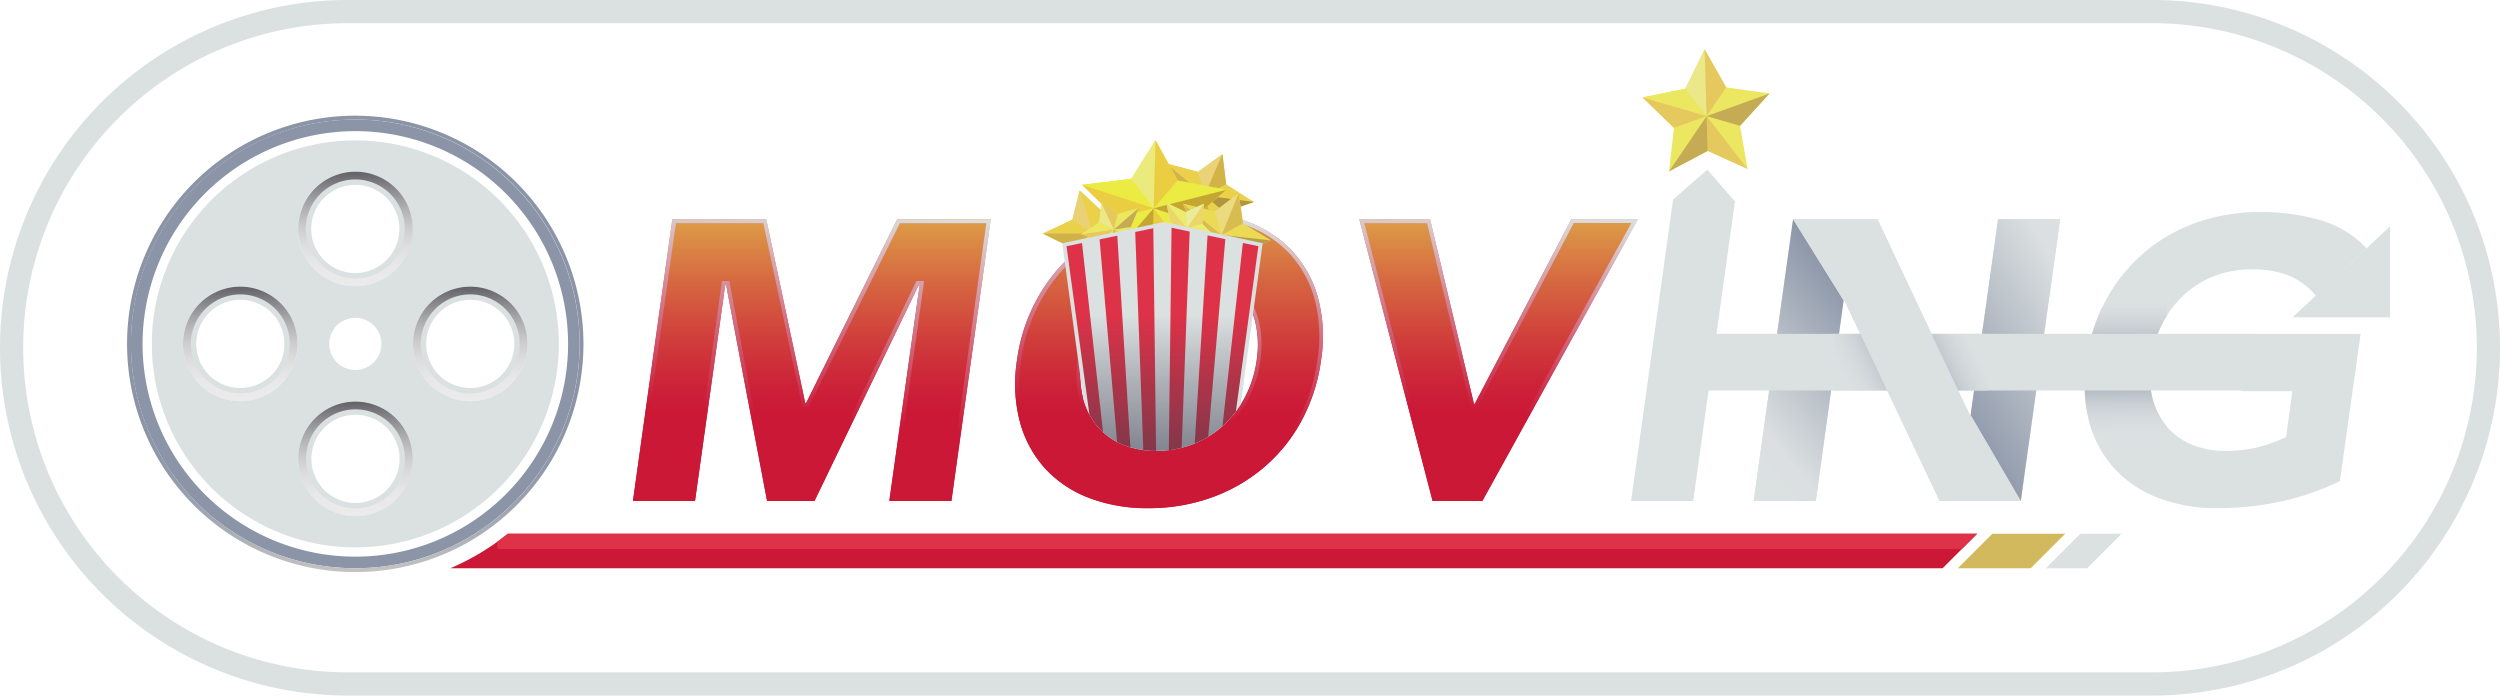 <svg xmlns="http://www.w3.org/2000/svg" xmlns:xlink="http://www.w3.org/1999/xlink" viewBox="0 0 647 180"><defs><style>.cls-1,.cls-51{fill:none;}.cls-2,.cls-5{fill:#dbe0e1;}.cls-2,.cls-51{stroke:#dbe0e1;stroke-miterlimit:10;}.cls-3{isolation:isolate;}.cls-4{clip-path:url(#clip-path);}.cls-6{fill:url(#linear-gradient);}.cls-7{fill:url(#linear-gradient-2);}.cls-8{fill:url(#linear-gradient-3);}.cls-9{fill:url(#linear-gradient-4);}.cls-10{fill:url(#linear-gradient-5);}.cls-11{fill:url(#linear-gradient-6);}.cls-12{fill:#8b95a7;}.cls-13{fill:url(#linear-gradient-7);}.cls-14{fill:url(#linear-gradient-8);}.cls-15{fill:url(#linear-gradient-9);}.cls-16{fill:url(#linear-gradient-10);}.cls-17{fill:url(#linear-gradient-11);}.cls-18{fill:#cb1837;}.cls-19{fill:#dd3247;}.cls-20{fill:url(#linear-gradient-12);}.cls-21{fill:url(#linear-gradient-13);}.cls-22{fill:url(#linear-gradient-14);}.cls-23{fill:url(#linear-gradient-15);}.cls-24{fill:#d3b95d;}.cls-25{fill:#ebe761;}.cls-26{fill:#ebe88c;}.cls-27{fill:#e6c95e;}.cls-28{fill:#c4ab54;}.cls-29{fill:#ebd14a;}.cls-30{fill:#ebd175;}.cls-31{fill:#ad943e;}.cls-32{fill:#d0b248;}.cls-33{fill:#ebd14b;}.cls-34{fill:#ebd276;}.cls-35{fill:#d1b348;}.cls-36{fill:#ae953e;}.cls-37{fill:#ebeb44;}.cls-38{fill:#ebeb7d;}.cls-39{fill:#ebcd41;}.cls-40{fill:#c6a633;}.cls-41{fill:#ebda53;}.cls-42{fill:#ebdb7e;}.cls-43{fill:#d9bc51;}.cls-44{fill:#b79d47;}.cls-45{fill:#ebeb6e;}.cls-46{fill:#ebeb99;}.cls-47{fill:#ebd66c;}.cls-48{fill:#d1b862;}.cls-49{clip-path:url(#clip-path-3);}.cls-50{opacity:0.67;mix-blend-mode:multiply;fill:url(#linear-gradient-16);}</style><clipPath id="clip-path"><path class="cls-1" d="M280.46,103.51a18.34,18.34,0,0,0,3.29,6.53,17,17,0,0,0,6.44,4.89,22,22,0,0,0,9.06,1.75,25.81,25.81,0,0,0,9.58-1.75,24.91,24.91,0,0,0,7.83-4.89,26.59,26.59,0,0,0,5.11-6.53H328l10.56-67.17h-79.7l13.88,67.17Z"/></clipPath><linearGradient id="linear-gradient" x1="210.11" y1="56.74" x2="210.11" y2="129.66" gradientUnits="userSpaceOnUse"><stop offset="0" stop-color="#dd9d47"/><stop offset="0.22" stop-color="#d66841"/><stop offset="0.43" stop-color="#d03d3b"/><stop offset="0.59" stop-color="#cc2238"/><stop offset="0.69" stop-color="#cb1837"/><stop offset="1" stop-color="#cb1837"/></linearGradient><linearGradient id="linear-gradient-2" x1="213.63" y1="53" x2="206.59" y2="133.41" gradientUnits="userSpaceOnUse"><stop offset="0" stop-color="#dbe0e1"/><stop offset="0.69" stop-color="#cb1837"/><stop offset="1" stop-color="#cb1837"/></linearGradient><linearGradient id="linear-gradient-3" x1="302.55" y1="54.89" x2="302.55" y2="131.52" xlink:href="#linear-gradient"/><linearGradient id="linear-gradient-4" x1="305.94" y1="54.51" x2="299.17" y2="131.89" xlink:href="#linear-gradient-2"/><linearGradient id="linear-gradient-5" x1="387.83" y1="56.74" x2="387.83" y2="129.66" xlink:href="#linear-gradient"/><linearGradient id="linear-gradient-6" x1="388.11" y1="53.61" x2="381.37" y2="130.59" xlink:href="#linear-gradient-2"/><linearGradient id="linear-gradient-7" x1="91.96" y1="148.06" x2="91.96" y2="29.94" gradientUnits="userSpaceOnUse"><stop offset="0" stop-color="#c4c4c4"/><stop offset="0" stop-color="#c3c3c3"/><stop offset="0.08" stop-color="#aaafb7"/><stop offset="0.16" stop-color="#99a0ae"/><stop offset="0.25" stop-color="#8e98a9"/><stop offset="0.35" stop-color="#8b95a7"/></linearGradient><linearGradient id="linear-gradient-8" x1="62.21" y1="103.81" x2="62.21" y2="74.19" gradientUnits="userSpaceOnUse"><stop offset="0" stop-color="#ebebeb"/><stop offset="0.19" stop-color="#e8e8e8"/><stop offset="0.36" stop-color="#ddd"/><stop offset="0.52" stop-color="#cbcbcc"/><stop offset="0.67" stop-color="#b2b2b4"/><stop offset="0.82" stop-color="#919195"/><stop offset="0.97" stop-color="#69696f"/><stop offset="1" stop-color="#606066"/></linearGradient><linearGradient id="linear-gradient-9" x1="91.96" y1="74.06" x2="91.96" y2="44.44" xlink:href="#linear-gradient-8"/><linearGradient id="linear-gradient-10" x1="91.96" y1="133.56" x2="91.96" y2="103.94" xlink:href="#linear-gradient-8"/><linearGradient id="linear-gradient-11" x1="121.71" y1="103.81" x2="121.71" y2="74.19" xlink:href="#linear-gradient-8"/><linearGradient id="linear-gradient-12" x1="444.45" y1="111.69" x2="483.42" y2="79.72" gradientUnits="userSpaceOnUse"><stop offset="0" stop-color="#dbe0e1"/><stop offset="0.19" stop-color="#dbdfe1"/><stop offset="0.47" stop-color="#bfc6cc"/><stop offset="0.88" stop-color="#97a0b0"/><stop offset="1" stop-color="#8b95a7"/></linearGradient><linearGradient id="linear-gradient-13" x1="548.8" y1="75.78" x2="501.9" y2="104.18" xlink:href="#linear-gradient-12"/><linearGradient id="linear-gradient-14" x1="550.4" y1="112.5" x2="550.01" y2="77.62" gradientUnits="userSpaceOnUse"><stop offset="0" stop-color="#dbe0e1"/><stop offset="0.11" stop-color="#d6dcde"/><stop offset="0.23" stop-color="#c9cfd4"/><stop offset="0.35" stop-color="#b2bac3"/><stop offset="0.48" stop-color="#929cac"/><stop offset="0.51" stop-color="#8b95a7"/><stop offset="0.53" stop-color="#9099aa"/><stop offset="0.66" stop-color="#b0b8c2"/><stop offset="0.78" stop-color="#c8ced3"/><stop offset="0.9" stop-color="#d6dbdd"/><stop offset="1" stop-color="#dbe0e1"/></linearGradient><linearGradient id="linear-gradient-15" x1="479.39" y1="101.31" x2="509.12" y2="86.45" xlink:href="#linear-gradient-14"/><clipPath id="clip-path-3"><polygon id="_Clipping_Path_" data-name="&lt;Clipping Path&gt;" class="cls-2" points="317.36 128.42 284.31 128.42 275.46 63.33 301.16 57.99 326.22 63.33 317.36 128.42"/></clipPath><linearGradient id="linear-gradient-16" x1="306.22" y1="124.89" x2="306.22" y2="81.33" gradientUnits="userSpaceOnUse"><stop offset="0" stop-color="#393a4c"/><stop offset="0.59" stop-color="#393a4c" stop-opacity="0.43"/><stop offset="1" stop-color="#393a4c" stop-opacity="0"/></linearGradient></defs><title>logo_dark_outlined</title><g class="cls-3"><g id="Layer_2" data-name="Layer 2"><g id="Icons_and_Form_Fields" data-name="Icons and Form Fields"><path class="cls-5" d="M557,6a84,84,0,0,1,0,168H90A84,84,0,1,1,90,6H557m0-6H90A90,90,0,0,0,0,90H0a90,90,0,0,0,90,90H557a90,90,0,0,0,90-90h0A90,90,0,0,0,557,0Z"/><path class="cls-6" d="M174,56.74h24.31l10.09,47.59h.21L232.2,56.74h24.2l-10.2,72.92H230.14L238,73.73h-.21l-27,55.93H198.52L187.91,73.73h-.21l-7.83,55.93H163.81Z"/><path class="cls-7" d="M255.26,57.74l-9.92,70.92h-14L239,73.87l.16-1.14h-2l-.27.57-26.71,55.36h-10.8L188.9,73.55l-.15-.81h-1.9l-.12.86L179,128.66H165l9.92-70.92h22.63l9.93,46.79.17.79h1.64l.28-.56,23.31-47h22.43m1.15-1H232.2l-23.59,47.59h-.21L198.32,56.74H174l-10.2,72.92h16.07l7.83-55.93h.21l10.61,55.93h12.26l27-55.93H238l-7.83,55.93h16.07l10.2-72.92Z"/><path class="cls-8" d="M263.2,93.2a45.21,45.21,0,0,1,5.2-15.86,42.37,42.37,0,0,1,23.43-19.78A48.43,48.43,0,0,1,308,54.89a41.59,41.59,0,0,1,15.35,2.68,29.76,29.76,0,0,1,11.33,7.67,29.26,29.26,0,0,1,6.49,12.1,39,39,0,0,1,.72,15.86,45.88,45.88,0,0,1-5.15,15.86,42,42,0,0,1-9.89,12.1,43.54,43.54,0,0,1-13.54,7.67,48,48,0,0,1-16.12,2.68,42,42,0,0,1-15.4-2.68,29.64,29.64,0,0,1-11.38-7.67,29.21,29.21,0,0,1-6.49-12.1A38.93,38.93,0,0,1,263.2,93.2Zm16.69,0a25.15,25.15,0,0,0,.31,9.42,18.6,18.6,0,0,0,3.55,7.42,17,17,0,0,0,6.44,4.89,22,22,0,0,0,9.06,1.75,25.81,25.81,0,0,0,9.58-1.75,24.91,24.91,0,0,0,7.83-4.89,26.78,26.78,0,0,0,5.61-7.42,29.11,29.11,0,0,0,2.94-9.42,25.8,25.8,0,0,0-.26-9.37,17.8,17.8,0,0,0-3.55-7.47,17.5,17.5,0,0,0-6.49-4.89,22,22,0,0,0-9.06-1.75,25.84,25.84,0,0,0-9.58,1.75,25,25,0,0,0-7.83,4.89,26.53,26.53,0,0,0-5.61,7.47A29.55,29.55,0,0,0,279.89,93.2Z"/><path class="cls-9" d="M308,55.89a40.79,40.79,0,0,1,15,2.61,28.91,28.91,0,0,1,11,7.42,28.4,28.4,0,0,1,6.27,11.69,38.15,38.15,0,0,1,.69,15.46,45.09,45.09,0,0,1-5,15.52,41.24,41.24,0,0,1-9.65,11.82A42.75,42.75,0,0,1,313,127.9a47.21,47.21,0,0,1-15.79,2.62,41.2,41.2,0,0,1-15-2.61,28.79,28.79,0,0,1-11-7.41,28.36,28.36,0,0,1-6.27-11.69,38.12,38.12,0,0,1-.69-15.46,44.42,44.42,0,0,1,5.08-15.52,41.37,41.37,0,0,1,22.89-19.32A47.65,47.65,0,0,1,308,55.89m-8.75,61.8a26.92,26.92,0,0,0,9.95-1.82,26,26,0,0,0,8.14-5.09,27.9,27.9,0,0,0,5.82-7.69,30.24,30.24,0,0,0,3-9.74,26.91,26.91,0,0,0-.27-9.74,18.88,18.88,0,0,0-3.76-7.88,18.57,18.57,0,0,0-6.85-5.17,23.12,23.12,0,0,0-9.47-1.84,27,27,0,0,0-9.95,1.82,26.06,26.06,0,0,0-8.14,5.09,27.65,27.65,0,0,0-5.82,7.75,30.68,30.68,0,0,0-3,9.69,26.25,26.25,0,0,0,.33,9.8,19.67,19.67,0,0,0,3.75,7.81,18.07,18.07,0,0,0,6.81,5.18,23.09,23.09,0,0,0,9.47,1.84M308,54.89a48.43,48.43,0,0,0-16.17,2.68,42.37,42.37,0,0,0-23.43,19.78,45.21,45.21,0,0,0-5.2,15.86,38.93,38.93,0,0,0,.72,15.86,29.21,29.21,0,0,0,6.49,12.1,29.64,29.64,0,0,0,11.38,7.67,42,42,0,0,0,15.4,2.68,48,48,0,0,0,16.12-2.68,43.54,43.54,0,0,0,13.54-7.67,42,42,0,0,0,9.89-12.1A45.88,45.88,0,0,0,341.9,93.2a39,39,0,0,0-.72-15.86,29.26,29.26,0,0,0-6.49-12.1,29.76,29.76,0,0,0-11.33-7.67A41.59,41.59,0,0,0,308,54.89Zm-8.75,61.8a22,22,0,0,1-9.06-1.75,17,17,0,0,1-6.44-4.89,18.6,18.6,0,0,1-3.55-7.42,25.15,25.15,0,0,1-.31-9.42,29.55,29.55,0,0,1,2.94-9.37,26.53,26.53,0,0,1,5.61-7.47,25,25,0,0,1,7.83-4.89,25.84,25.84,0,0,1,9.58-1.75,22,22,0,0,1,9.06,1.75,17.5,17.5,0,0,1,6.49,4.89A17.8,17.8,0,0,1,325,83.83a25.8,25.8,0,0,1,.26,9.37,29.11,29.11,0,0,1-2.94,9.42,26.78,26.78,0,0,1-5.61,7.42,24.91,24.91,0,0,1-7.83,4.89,25.81,25.81,0,0,1-9.58,1.75Z"/><path class="cls-10" d="M351.78,56.74h18.33l11.33,47.79h.21l25-47.79h17.2l-40.27,72.92H370.74Z"/><path class="cls-11" d="M422.19,57.74,383,128.66H371.51L353.08,57.74h16.25l11.15,47,.18.77h1.6l.28-.54,24.75-47.26h14.9m1.69-1h-17.2l-25,47.79h-.21L370.12,56.74H351.78l19,72.92h12.88l40.27-72.92Z"/><path class="cls-5" d="M433,51.61l8.85-7.7L449,52.13,438.2,129.66H422.13Z"/><path class="cls-5" d="M464.05,56.74h21.84l23.9,50.68H510l7.11-50.68h16.07L523,129.66H502L477.34,77.75h-.21l-7.21,51.91H453.85Z"/><path class="cls-5" d="M605.57,124.51a68.09,68.09,0,0,1-15.66,5.36,78.35,78.35,0,0,1-16,1.65,42,42,0,0,1-15.4-2.68,29.64,29.64,0,0,1-11.38-7.67,29.21,29.21,0,0,1-6.49-12.1A38.93,38.93,0,0,1,540,93.2a45.21,45.21,0,0,1,5.2-15.86A42.37,42.37,0,0,1,568.6,57.56a48.43,48.43,0,0,1,16.17-2.68A55.09,55.09,0,0,1,600.58,57a26.4,26.4,0,0,1,11.9,7.26L599.39,76.62a18.14,18.14,0,0,0-6.69-5.15,24.92,24.92,0,0,0-10.09-1.75A25.84,25.84,0,0,0,573,71.47a24.94,24.94,0,0,0-7.83,4.89,26.53,26.53,0,0,0-5.61,7.47,29.54,29.54,0,0,0-2.94,9.37,25.15,25.15,0,0,0,.31,9.42,18.6,18.6,0,0,0,3.55,7.42,17,17,0,0,0,6.44,4.89,22,22,0,0,0,9.06,1.75,32.84,32.84,0,0,0,9.27-1.18,36.47,36.47,0,0,0,6.39-2.42l1.65-11.84H580.23L582.4,86.4h28.53Z"/><path class="cls-12" d="M92,33.94A55.06,55.06,0,1,1,36.9,89,55.12,55.12,0,0,1,92,33.94m0-3A58.06,58.06,0,1,0,150,89,58.13,58.13,0,0,0,92,30.94Z"/><path class="cls-13" d="M92,30.94A58.06,58.06,0,1,1,33.9,89,58.13,58.13,0,0,1,92,30.94m0-1A59.06,59.06,0,1,0,151,89,59.13,59.13,0,0,0,92,29.94Z"/><path class="cls-5" d="M92,36.34A52.66,52.66,0,1,0,144.62,89,52.66,52.66,0,0,0,92,36.34ZM62.21,103.81A14.81,14.81,0,1,1,77,89,14.81,14.81,0,0,1,62.21,103.81ZM92,44.44A14.81,14.81,0,1,1,77.14,59.25,14.81,14.81,0,0,1,92,44.44ZM98.71,89A6.75,6.75,0,1,1,92,82.25,6.75,6.75,0,0,1,98.71,89ZM92,133.56a14.81,14.81,0,1,1,14.81-14.81A14.81,14.81,0,0,1,92,133.56Zm29.75-29.75A14.81,14.81,0,1,1,136.52,89,14.81,14.81,0,0,1,121.71,103.81Z"/><path class="cls-5" d="M62.21,77.59A11.41,11.41,0,1,1,50.79,89,11.43,11.43,0,0,1,62.21,77.59m0-3.4A14.81,14.81,0,1,0,77,89,14.81,14.81,0,0,0,62.21,74.19Z"/><path class="cls-14" d="M62.21,76.19A12.81,12.81,0,1,1,49.39,89,12.83,12.83,0,0,1,62.21,76.19m0-2A14.81,14.81,0,1,0,77,89,14.81,14.81,0,0,0,62.21,74.19Z"/><path class="cls-5" d="M92,47.84A11.41,11.41,0,1,1,80.54,59.25,11.43,11.43,0,0,1,92,47.84m0-3.4a14.81,14.81,0,1,0,14.81,14.81A14.81,14.81,0,0,0,92,44.44Z"/><path class="cls-15" d="M92,46.44A12.81,12.81,0,1,1,79.14,59.25,12.83,12.83,0,0,1,92,46.44m0-2a14.81,14.81,0,1,0,14.81,14.81A14.81,14.81,0,0,0,92,44.44Z"/><path class="cls-5" d="M92,107.34a11.41,11.41,0,1,1-11.41,11.41A11.43,11.43,0,0,1,92,107.34m0-3.4a14.81,14.81,0,1,0,14.81,14.81A14.81,14.81,0,0,0,92,103.94Z"/><path class="cls-16" d="M92,105.94a12.81,12.81,0,1,1-12.81,12.81A12.83,12.83,0,0,1,92,105.94m0-2a14.81,14.81,0,1,0,14.81,14.81A14.81,14.81,0,0,0,92,103.94Z"/><path class="cls-5" d="M121.71,77.59A11.41,11.41,0,1,1,110.29,89a11.43,11.43,0,0,1,11.41-11.41m0-3.4A14.81,14.81,0,1,0,136.52,89a14.81,14.81,0,0,0-14.81-14.81Z"/><path class="cls-17" d="M121.71,76.19A12.81,12.81,0,1,1,108.89,89a12.83,12.83,0,0,1,12.81-12.81m0-2A14.81,14.81,0,1,0,136.52,89a14.81,14.81,0,0,0-14.81-14.81Z"/><path class="cls-18" d="M131.43,138.13a63.13,63.13,0,0,1-14.87,8.93h386.2l8.93-8.93Z"/><path class="cls-19" d="M128.69,140.2v1.86H507.76l3.93-3.93H131.43C130.54,138.85,129.62,139.53,128.69,140.2Z"/><polygon class="cls-20" points="453.86 129.66 469.92 129.66 477.13 77.75 464.05 56.74 453.86 129.66"/><polygon class="cls-21" points="517.1 56.74 509.99 107.42 522.97 129.66 533.16 56.74 517.1 56.74"/><path class="cls-22" d="M560.81,110.38c-.1-.12-.21-.22-.3-.34a18.6,18.6,0,0,1-3.55-7.42,25.15,25.15,0,0,1-.31-9.42,29.54,29.54,0,0,1,2.94-9.37q.57-1.12,1.23-2.16V79.6H544a46.05,46.05,0,0,0-4,13.6,38.93,38.93,0,0,0,.72,15.86,33.29,33.29,0,0,0,1.21,3.59h18.92Z"/><rect class="cls-5" x="435.69" y="86.4" width="147" height="14.66"/><rect class="cls-23" x="474.62" y="86.4" width="39.87" height="14.66"/><polygon class="cls-5" points="509.78 107.42 485.89 56.74 464.05 56.74 477.13 77.75 477.34 77.75 501.96 129.66 522.97 129.66 509.99 107.42 509.78 107.42"/><polygon class="cls-5" points="618.56 58.58 618.56 82.13 593.3 82.13 618.56 58.58"/><polygon class="cls-24" points="534.48 138.13 525.55 147.06 506.69 147.06 515.62 138.13 534.48 138.13"/><polygon class="cls-5" points="549.08 138.13 540.15 147.06 529.48 147.06 538.41 138.13 549.08 138.13"/><polygon class="cls-25" points="452.27 43.72 441.96 39.05 431.95 44.35 433.21 33.09 425.08 25.22 436.17 22.94 441.15 12.77 446.74 22.61 457.95 24.2 450.32 32.57 452.27 43.72"/><polygon class="cls-26" points="441.15 12.77 441.68 30.05 436.17 22.94 441.15 12.77"/><polygon class="cls-27" points="441.15 12.77 441.68 30.05 446.74 22.61 441.15 12.77"/><polygon class="cls-28" points="457.95 24.2 441.68 30.05 450.32 32.57 457.95 24.2"/><polygon class="cls-27" points="452.27 43.72 441.68 30.05 441.96 39.05 452.27 43.72"/><polygon class="cls-25" points="425.08 25.22 441.68 30.05 436.17 22.94 425.08 25.22"/><polygon class="cls-28" points="431.95 44.35 441.68 30.05 441.96 39.05 431.95 44.35"/><polygon class="cls-27" points="425.08 25.22 441.68 30.05 433.21 33.09 425.08 25.22"/><polygon class="cls-29" points="292.83 67.32 284.52 66.24 278.15 71.61 277.13 64.03 269.87 60.45 277.55 56.84 279.43 49.25 285.19 54.6 293.62 53.5 289.5 60.41 292.83 67.32"/><polygon class="cls-30" points="279.43 49.25 282.78 60.43 277.55 56.84 279.43 49.25"/><polygon class="cls-31" points="293.62 53.5 282.78 60.43 289.5 60.41 293.62 53.5"/><polygon class="cls-32" points="292.83 67.32 282.78 60.43 284.52 66.24 292.83 67.32"/><polygon class="cls-29" points="269.87 60.45 282.78 60.43 277.55 56.84 269.87 60.45"/><polygon class="cls-31" points="278.15 71.61 282.78 60.43 284.52 66.24 278.15 71.61"/><polygon class="cls-32" points="269.87 60.45 282.78 60.43 277.13 64.03 269.87 60.45"/><polygon class="cls-33" points="315.01 62.34 309.34 56.18 301 56.19 305.11 49.73 301.84 42.31 310.05 44.49 316.37 39.89 317.33 47.69 324.5 52.27 316.9 54.92 315.01 62.34"/><polygon class="cls-34" points="316.37 39.89 311.74 50.6 310.05 44.49 316.37 39.89"/><polygon class="cls-35" points="316.37 39.89 311.74 50.6 317.33 47.69 316.37 39.89"/><polygon class="cls-36" points="324.5 52.27 311.74 50.6 316.9 54.92 324.5 52.27"/><polygon class="cls-35" points="315.01 62.34 311.74 50.6 309.34 56.18 315.01 62.34"/><polygon class="cls-33" points="301.84 42.31 311.74 50.6 310.05 44.49 301.84 42.31"/><polygon class="cls-36" points="301 56.19 311.74 50.6 309.34 56.18 301 56.19"/><polygon class="cls-35" points="301.84 42.31 311.74 50.6 305.1 49.73 301.84 42.31"/><polygon class="cls-37" points="309.73 68.54 298.32 63.07 286.64 67.75 288.77 56.4 280.04 47.82 292.77 46.28 299.05 36.29 304.78 46.69 317.4 49.09 308.22 57.06 309.73 68.54"/><polygon class="cls-38" points="299.05 36.29 298.57 53.9 292.77 46.28 299.05 36.29"/><polygon class="cls-39" points="299.05 36.29 298.57 53.9 304.78 46.69 299.05 36.29"/><polygon class="cls-40" points="317.4 49.1 298.57 53.9 308.22 57.06 317.4 49.1"/><polygon class="cls-39" points="309.73 68.54 298.57 53.9 298.32 63.07 309.73 68.54"/><polygon class="cls-37" points="280.04 47.82 298.57 53.9 292.77 46.28 280.04 47.82"/><polygon class="cls-40" points="286.64 67.75 298.57 53.9 298.32 63.07 286.64 67.75"/><polygon class="cls-39" points="280.04 47.82 298.57 53.9 288.77 56.4 280.04 47.82"/><polygon class="cls-41" points="319.68 72.49 313.88 66.44 305.55 66.62 309.52 60.08 306.1 52.73 314.35 54.74 320.57 50.01 321.7 57.79 328.96 62.22 321.42 65.02 319.68 72.49"/><polygon class="cls-42" points="320.57 50.01 316.17 60.82 314.35 54.74 320.57 50.01"/><polygon class="cls-43" points="320.57 50.01 316.17 60.82 321.7 57.79 320.57 50.01"/><polygon class="cls-44" points="328.96 62.22 316.17 60.82 321.42 65.02 328.96 62.22"/><polygon class="cls-43" points="319.68 72.49 316.17 60.82 313.88 66.44 319.68 72.49"/><polygon class="cls-41" points="306.1 52.73 316.17 60.82 314.35 54.74 306.1 52.73"/><polygon class="cls-44" points="305.55 66.62 316.17 60.82 313.88 66.44 305.55 66.62"/><polygon class="cls-43" points="306.1 52.73 316.17 60.82 309.52 60.08 306.1 52.73"/><polygon class="cls-25" points="295.49 62.93 289.96 63.02 286.31 67.14 284.92 62.28 279.83 60.64 284.5 57.55 285 52.42 289.28 55.36 294.68 53.83 292.65 58.74 295.49 62.93"/><polygon class="cls-26" points="285 52.42 288.26 59.39 284.5 57.55 285 52.42"/><polygon class="cls-27" points="285 52.42 288.26 59.39 289.28 55.36 285 52.42"/><polygon class="cls-28" points="294.68 53.83 288.26 59.39 292.65 58.74 294.68 53.83"/><polygon class="cls-27" points="295.49 62.93 288.26 59.39 289.96 63.02 295.49 62.93"/><polygon class="cls-25" points="279.83 60.64 288.26 59.39 284.5 57.55 279.83 60.64"/><polygon class="cls-28" points="286.31 67.14 288.26 59.39 289.96 63.02 286.31 67.14"/><polygon class="cls-27" points="279.83 60.64 288.26 59.39 284.92 62.28 279.83 60.64"/><polygon class="cls-45" points="307.77 67.1 304.89 62.38 299.49 61.33 302.98 57.67 301.82 52.45 306.85 54.91 311.53 52.74 311.15 57.92 315.21 61.8 309.94 62.54 307.77 67.1"/><polygon class="cls-46" points="311.53 52.74 307.16 59.09 306.85 54.91 311.53 52.74"/><polygon class="cls-47" points="311.53 52.74 307.16 59.09 311.15 57.92 311.53 52.74"/><polygon class="cls-48" points="315.21 61.8 307.16 59.09 309.94 62.54 315.21 61.8"/><polygon class="cls-47" points="307.77 67.11 307.16 59.09 304.89 62.38 307.77 67.11"/><polygon class="cls-45" points="301.82 52.45 307.16 59.09 306.85 54.91 301.82 52.45"/><polygon class="cls-48" points="299.49 61.33 307.16 59.09 304.89 62.38 299.49 61.33"/><polygon class="cls-47" points="301.82 52.45 307.16 59.09 302.98 57.67 301.82 52.45"/><g class="cls-4"><polygon id="_Clipping_Path_2" data-name="&lt;Clipping Path&gt;" class="cls-5" points="317.36 128.42 284.31 128.42 275.46 63.33 301.16 57.99 326.22 63.33 317.36 128.42"/><g class="cls-49"><polygon class="cls-19" points="322.86 131.17 319.93 131.17 332.21 54.76 337.03 54.76 322.86 131.17"/><polygon class="cls-19" points="316.99 131.17 314.05 131.17 322.56 54.76 327.38 54.76 316.99 131.17"/><polygon class="cls-19" points="311.12 131.17 308.18 131.17 312.9 54.76 317.73 54.76 311.12 131.17"/><polygon class="cls-19" points="305.24 131.17 302.31 131.17 303.25 54.76 308.08 54.76 305.24 131.17"/><polygon class="cls-19" points="299.37 131.17 296.43 131.17 293.6 54.76 298.42 54.76 299.37 131.17"/><polygon class="cls-19" points="293.5 131.17 290.56 131.17 283.95 54.76 288.77 54.76 293.5 131.17"/><polygon class="cls-19" points="287.62 131.17 284.69 131.17 274.29 54.76 279.12 54.76 287.62 131.17"/><rect class="cls-50" x="272.67" y="81.33" width="67.1" height="43.57"/></g><polygon id="_Clipping_Path_3" data-name="&lt;Clipping Path&gt;" class="cls-51" points="317.36 128.42 284.31 128.42 275.46 63.33 301.16 57.99 326.22 63.33 317.36 128.42"/></g></g></g></g></svg>